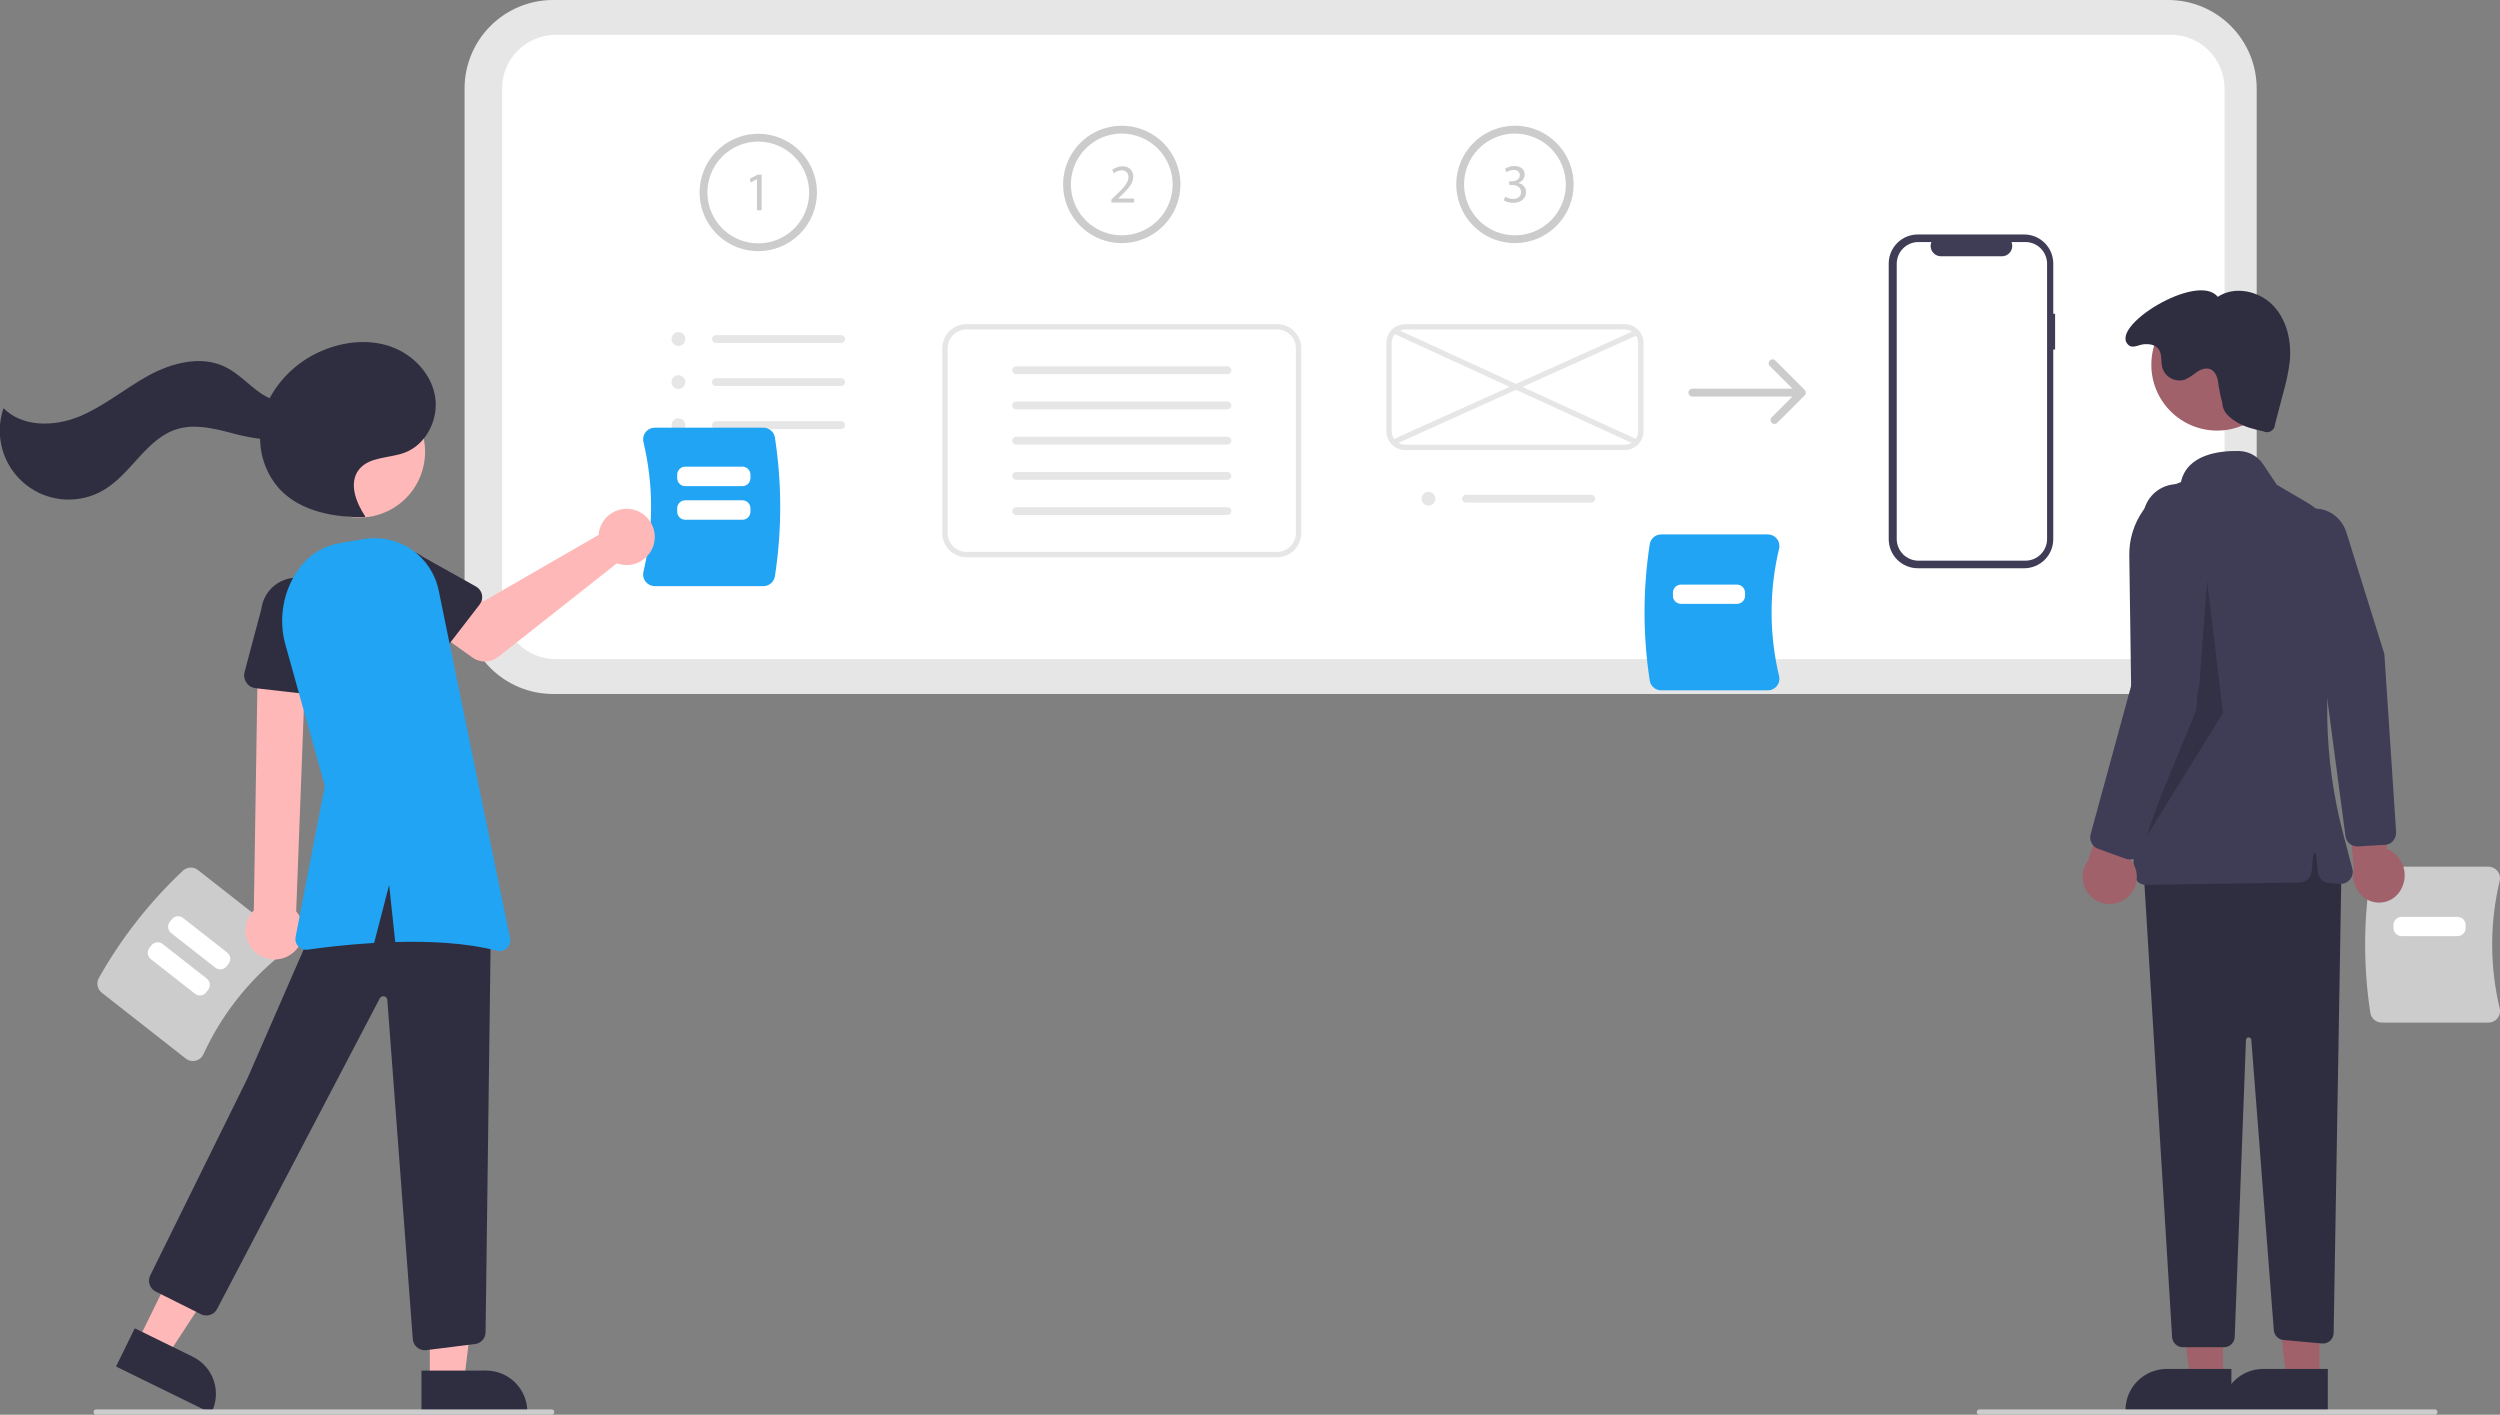 <svg width="569" height="322" viewBox="0 0 569 322" fill="none" xmlns="http://www.w3.org/2000/svg">
<rect x="0" y="0" width="569" height="322" fill="#808080" stroke="none"/>
<g clip-path="url(#clip0)">
<path d="M493.503 157.951H125.856C120.522 157.945 115.407 155.822 111.636 152.05C107.864 148.277 105.742 143.161 105.736 137.826V20.125C105.742 14.789 107.864 9.674 111.636 5.901C115.407 2.128 120.522 0.006 125.856 0H493.503C498.837 0.006 503.951 2.128 507.723 5.901C511.495 9.674 513.617 14.789 513.623 20.125V137.826C513.617 143.161 511.495 148.277 507.723 152.05C503.951 155.822 498.837 157.945 493.503 157.951Z" fill="#E6E6E6"/>
<path d="M126.465 7.928C123.233 7.932 120.133 9.218 117.847 11.505C115.561 13.791 114.275 16.892 114.271 20.125V137.826C114.275 141.06 115.561 144.16 117.847 146.446C120.133 148.733 123.233 150.019 126.465 150.023H494.112C497.345 150.019 500.445 148.733 502.731 146.446C505.017 144.16 506.303 141.06 506.306 137.826V20.125C506.303 16.892 505.017 13.791 502.731 11.505C500.445 9.218 497.345 7.932 494.112 7.928H126.465Z" fill="white"/>
<path d="M172.585 57.166C169.943 57.166 167.361 56.383 165.165 54.915C162.968 53.447 161.256 51.36 160.245 48.919C159.234 46.478 158.97 43.792 159.485 41.2C160.001 38.609 161.273 36.228 163.141 34.36C165.008 32.491 167.388 31.219 169.979 30.703C172.57 30.188 175.256 30.453 177.696 31.464C180.137 32.475 182.223 34.187 183.69 36.384C185.158 38.581 185.941 41.164 185.941 43.806C185.937 47.349 184.529 50.744 182.025 53.249C179.521 55.754 176.126 57.162 172.585 57.166ZM172.585 32.228C170.296 32.228 168.058 32.907 166.154 34.179C164.25 35.452 162.767 37.26 161.891 39.376C161.014 41.491 160.785 43.819 161.232 46.065C161.678 48.311 162.781 50.374 164.4 51.994C166.019 53.613 168.081 54.716 170.327 55.163C172.572 55.609 174.9 55.38 177.015 54.504C179.13 53.627 180.938 52.143 182.21 50.239C183.482 48.335 184.161 46.097 184.161 43.807C184.157 40.737 182.936 37.794 180.766 35.623C178.596 33.453 175.654 32.232 172.585 32.228Z" fill="#CCCCCC"/>
<path d="M172.289 40.775H172.265L170.855 41.536L170.643 40.7L172.414 39.752H173.35V47.862H172.289V40.775Z" fill="#CCCCCC"/>
<path d="M154.351 78.734C154.665 78.745 154.976 78.661 155.242 78.493C155.508 78.325 155.718 78.081 155.843 77.792C155.968 77.504 156.004 77.184 155.945 76.875C155.887 76.565 155.736 76.281 155.514 76.058C155.291 75.836 155.007 75.685 154.698 75.627C154.389 75.568 154.069 75.604 153.78 75.729C153.492 75.855 153.247 76.064 153.079 76.33C152.911 76.596 152.827 76.907 152.838 77.222C152.852 77.618 153.016 77.995 153.297 78.276C153.577 78.557 153.954 78.721 154.351 78.734Z" fill="#E6E6E6"/>
<path d="M154.351 88.531C154.665 88.542 154.976 88.458 155.242 88.29C155.508 88.122 155.718 87.878 155.843 87.589C155.968 87.301 156.004 86.981 155.945 86.671C155.887 86.362 155.736 86.078 155.514 85.855C155.291 85.633 155.007 85.482 154.698 85.424C154.389 85.365 154.069 85.4 153.78 85.526C153.492 85.651 153.247 85.861 153.079 86.127C152.911 86.393 152.827 86.704 152.838 87.018C152.852 87.415 153.016 87.792 153.297 88.073C153.577 88.354 153.954 88.518 154.351 88.531Z" fill="#E6E6E6"/>
<path d="M154.351 98.329C154.665 98.34 154.976 98.256 155.242 98.088C155.508 97.92 155.718 97.675 155.843 97.387C155.968 97.098 156.004 96.778 155.945 96.469C155.887 96.16 155.736 95.875 155.514 95.653C155.291 95.43 155.007 95.28 154.698 95.221C154.389 95.162 154.069 95.198 153.78 95.323C153.492 95.449 153.247 95.658 153.079 95.924C152.911 96.191 152.827 96.501 152.838 96.816C152.852 97.213 153.016 97.59 153.297 97.87C153.577 98.151 153.954 98.315 154.351 98.329Z" fill="#E6E6E6"/>
<path d="M191.441 78.058H162.947C162.711 78.058 162.484 77.964 162.317 77.797C162.15 77.63 162.056 77.403 162.056 77.167C162.056 76.931 162.15 76.704 162.317 76.537C162.484 76.37 162.711 76.276 162.947 76.276H191.441C191.677 76.276 191.903 76.37 192.07 76.537C192.237 76.704 192.331 76.931 192.331 77.167C192.331 77.403 192.237 77.63 192.07 77.797C191.903 77.964 191.677 78.058 191.441 78.058H191.441Z" fill="#E6E6E6"/>
<path d="M191.441 87.855H162.947C162.711 87.855 162.484 87.762 162.317 87.595C162.15 87.428 162.056 87.201 162.056 86.965C162.055 86.729 162.149 86.502 162.316 86.335C162.483 86.168 162.709 86.074 162.945 86.074H191.441C191.677 86.073 191.904 86.167 192.071 86.334C192.238 86.501 192.332 86.727 192.332 86.963C192.332 87.2 192.239 87.426 192.072 87.594C191.905 87.761 191.679 87.855 191.443 87.855H191.441Z" fill="#E6E6E6"/>
<path d="M191.441 97.652H162.947C162.711 97.652 162.484 97.558 162.317 97.391C162.15 97.224 162.056 96.998 162.056 96.761C162.056 96.525 162.15 96.299 162.317 96.132C162.484 95.964 162.711 95.871 162.947 95.871H191.441C191.557 95.871 191.673 95.893 191.781 95.938C191.889 95.983 191.988 96.048 192.07 96.131C192.153 96.213 192.219 96.311 192.264 96.419C192.309 96.528 192.332 96.643 192.332 96.76C192.332 96.877 192.309 96.993 192.264 97.101C192.22 97.209 192.154 97.308 192.072 97.39C191.989 97.473 191.891 97.539 191.783 97.584C191.675 97.629 191.559 97.652 191.442 97.652H191.441Z" fill="#E6E6E6"/>
<path d="M255.316 55.337C252.674 55.337 250.092 54.553 247.895 53.085C245.699 51.617 243.987 49.531 242.976 47.09C241.965 44.648 241.701 41.962 242.216 39.371C242.731 36.779 244.004 34.399 245.871 32.53C247.739 30.662 250.119 29.389 252.71 28.874C255.301 28.358 257.987 28.623 260.427 29.634C262.868 30.645 264.954 32.358 266.421 34.555C267.889 36.752 268.672 39.335 268.672 41.977C268.672 43.731 268.327 45.469 267.656 47.09C266.985 48.71 266.001 50.183 264.76 51.424C263.52 52.664 262.048 53.648 260.427 54.32C258.807 54.991 257.07 55.337 255.316 55.337ZM255.316 30.398C253.026 30.398 250.788 31.078 248.885 32.35C246.981 33.622 245.498 35.43 244.621 37.546C243.745 39.662 243.516 41.99 243.963 44.236C244.409 46.482 245.512 48.545 247.131 50.164C248.75 51.783 250.812 52.886 253.058 53.333C255.303 53.78 257.631 53.55 259.746 52.674C261.861 51.798 263.669 50.314 264.941 48.41C266.213 46.506 266.892 44.267 266.892 41.977V41.977C266.888 38.907 265.667 35.964 263.497 33.794C261.327 31.623 258.385 30.402 255.316 30.398V30.398Z" fill="#CCCCCC"/>
<path d="M252.953 46.101V45.427L253.813 44.591C255.884 42.62 256.82 41.571 256.832 40.349C256.854 40.133 256.828 39.916 256.754 39.712C256.681 39.508 256.563 39.323 256.408 39.171C256.254 39.019 256.067 38.903 255.862 38.833C255.657 38.763 255.439 38.74 255.224 38.765C254.588 38.789 253.98 39.031 253.502 39.451L253.152 38.677C253.797 38.141 254.61 37.849 255.448 37.854C255.77 37.825 256.095 37.865 256.401 37.972C256.707 38.079 256.986 38.249 257.221 38.472C257.456 38.695 257.64 38.966 257.763 39.266C257.885 39.566 257.942 39.888 257.93 40.212C257.93 41.709 256.844 42.919 255.136 44.566L254.487 45.165V45.189H258.13V46.101H252.953Z" fill="#CCCCCC"/>
<path d="M290.678 126.827H219.953C218.498 126.826 217.104 126.247 216.075 125.218C215.046 124.189 214.467 122.794 214.466 121.339V79.259C214.467 77.804 215.046 76.409 216.075 75.38C217.104 74.351 218.498 73.772 219.953 73.77H290.678C292.133 73.772 293.527 74.351 294.556 75.38C295.585 76.409 296.164 77.804 296.165 79.259V121.339C296.164 122.794 295.585 124.189 294.556 125.218C293.527 126.247 292.133 126.826 290.678 126.827Z" fill="white"/>
<path d="M279.358 85.158H231.274C231.038 85.158 230.812 85.064 230.645 84.898C230.477 84.731 230.383 84.504 230.383 84.268C230.383 84.032 230.476 83.805 230.643 83.638C230.81 83.471 231.036 83.377 231.273 83.376H279.358C279.594 83.376 279.82 83.47 279.988 83.637C280.155 83.803 280.249 84.03 280.249 84.266C280.249 84.502 280.156 84.729 279.989 84.896C279.822 85.063 279.596 85.157 279.36 85.158H279.358Z" fill="#E6E6E6"/>
<path d="M279.358 93.173H231.274C231.038 93.174 230.812 93.08 230.645 92.913C230.477 92.746 230.383 92.52 230.383 92.284C230.383 92.047 230.476 91.821 230.643 91.654C230.81 91.486 231.036 91.392 231.273 91.392H279.358C279.594 91.392 279.82 91.486 279.987 91.653C280.154 91.82 280.248 92.046 280.248 92.283C280.248 92.519 280.154 92.746 279.987 92.912C279.82 93.08 279.594 93.173 279.358 93.173H279.358Z" fill="#E6E6E6"/>
<path d="M279.358 101.189H231.274C231.038 101.19 230.812 101.096 230.645 100.929C230.477 100.762 230.383 100.536 230.383 100.3C230.383 100.064 230.476 99.837 230.643 99.67C230.81 99.502 231.036 99.409 231.273 99.408H279.358C279.594 99.408 279.82 99.501 279.988 99.668C280.155 99.835 280.249 100.062 280.249 100.298C280.249 100.534 280.156 100.761 279.989 100.928C279.822 101.095 279.596 101.189 279.36 101.189H279.358Z" fill="#E6E6E6"/>
<path d="M279.357 109.205H231.274C231.038 109.205 230.812 109.111 230.645 108.944C230.479 108.777 230.385 108.551 230.385 108.315C230.385 108.08 230.478 107.853 230.644 107.686C230.81 107.519 231.036 107.425 231.272 107.424H279.357C279.593 107.424 279.819 107.519 279.985 107.686C280.152 107.852 280.245 108.079 280.245 108.314C280.245 108.55 280.152 108.776 279.985 108.943C279.819 109.11 279.593 109.205 279.357 109.205H279.357Z" fill="#E6E6E6"/>
<path d="M279.357 117.221H231.274C231.038 117.221 230.811 117.127 230.644 116.96C230.477 116.793 230.384 116.567 230.384 116.331C230.384 116.094 230.477 115.868 230.644 115.701C230.811 115.534 231.038 115.44 231.274 115.44H279.357C279.593 115.44 279.82 115.533 279.987 115.7C280.154 115.867 280.248 116.093 280.249 116.33C280.249 116.566 280.155 116.792 279.988 116.96C279.822 117.127 279.595 117.221 279.359 117.221H279.357Z" fill="#E6E6E6"/>
<path d="M290.678 126.827H219.953C218.498 126.826 217.104 126.247 216.075 125.218C215.046 124.189 214.467 122.794 214.466 121.339V79.259C214.467 77.804 215.046 76.409 216.075 75.38C217.104 74.351 218.498 73.772 219.953 73.77H290.678C292.133 73.772 293.527 74.351 294.556 75.38C295.585 76.409 296.164 77.804 296.165 79.259V121.339C296.164 122.794 295.585 124.189 294.556 125.218C293.527 126.247 292.133 126.826 290.678 126.827ZM219.953 74.99C218.822 74.992 217.737 75.442 216.937 76.242C216.137 77.042 215.686 78.127 215.685 79.259V121.339C215.686 122.47 216.137 123.556 216.937 124.356C217.737 125.156 218.822 125.606 219.953 125.608H290.678C291.809 125.606 292.894 125.156 293.694 124.356C294.494 123.556 294.945 122.47 294.946 121.339V79.259C294.945 78.127 294.494 77.042 293.694 76.242C292.894 75.442 291.809 74.992 290.678 74.99H219.953Z" fill="#E6E6E6"/>
<path d="M344.802 55.337C342.16 55.337 339.578 54.553 337.381 53.085C335.185 51.617 333.473 49.531 332.462 47.09C331.451 44.648 331.187 41.962 331.702 39.371C332.217 36.779 333.489 34.399 335.357 32.53C337.225 30.662 339.605 29.389 342.196 28.874C344.787 28.358 347.473 28.623 349.913 29.634C352.354 30.645 354.44 32.358 355.907 34.555C357.375 36.752 358.158 39.335 358.158 41.977C358.158 45.52 356.751 48.918 354.246 51.424C351.741 53.929 348.344 55.337 344.802 55.337ZM344.802 30.398C342.512 30.398 340.274 31.078 338.371 32.35C336.467 33.622 334.983 35.43 334.107 37.546C333.231 39.662 333.002 41.99 333.449 44.236C333.895 46.482 334.998 48.545 336.617 50.164C338.235 51.783 340.298 52.886 342.543 53.333C344.789 53.78 347.116 53.55 349.231 52.674C351.347 51.798 353.155 50.314 354.426 48.41C355.698 46.506 356.377 44.267 356.377 41.977V41.977C356.374 38.907 355.153 35.964 352.983 33.794C350.813 31.623 347.871 30.402 344.802 30.398V30.398Z" fill="#CCCCCC"/>
<path d="M342.569 44.772C343.114 45.094 343.732 45.27 344.365 45.283C345.775 45.283 346.212 44.385 346.199 43.711C346.187 42.575 345.163 42.089 344.104 42.089H343.492V41.266H344.104C344.902 41.266 345.913 40.854 345.913 39.893C345.913 39.244 345.501 38.67 344.49 38.67C343.909 38.687 343.345 38.873 342.869 39.208L342.582 38.409C343.213 37.998 343.95 37.781 344.702 37.785C346.299 37.785 347.022 38.733 347.022 39.719C347.014 40.157 346.863 40.58 346.593 40.924C346.323 41.268 345.948 41.515 345.525 41.627V41.653C346.026 41.725 346.485 41.975 346.817 42.358C347.149 42.74 347.332 43.229 347.334 43.736C347.334 45.033 346.323 46.169 344.378 46.169C343.639 46.179 342.911 45.989 342.27 45.62L342.569 44.772Z" fill="#CCCCCC"/>
<path d="M325.066 115.074C325.381 115.085 325.691 115.001 325.957 114.833C326.223 114.665 326.433 114.42 326.558 114.132C326.684 113.843 326.719 113.523 326.661 113.214C326.602 112.905 326.451 112.62 326.229 112.398C326.006 112.175 325.722 112.025 325.413 111.966C325.104 111.907 324.784 111.943 324.495 112.068C324.207 112.194 323.963 112.403 323.795 112.67C323.627 112.936 323.543 113.246 323.553 113.561C323.567 113.958 323.731 114.335 324.012 114.615C324.292 114.896 324.669 115.06 325.066 115.074Z" fill="#E6E6E6"/>
<path d="M362.156 114.398H333.662C333.426 114.398 333.199 114.304 333.032 114.137C332.865 113.97 332.771 113.743 332.771 113.507C332.771 113.271 332.865 113.044 333.032 112.877C333.199 112.71 333.426 112.616 333.662 112.616H362.156C362.273 112.616 362.388 112.639 362.497 112.684C362.605 112.728 362.703 112.794 362.786 112.876C362.868 112.959 362.934 113.057 362.979 113.165C363.024 113.273 363.047 113.389 363.047 113.506C363.047 113.623 363.024 113.739 362.98 113.847C362.935 113.955 362.87 114.053 362.787 114.136C362.704 114.219 362.606 114.285 362.498 114.329C362.39 114.374 362.275 114.397 362.158 114.398H362.156Z" fill="#E6E6E6"/>
<path d="M369.799 102.433H319.804C318.673 102.432 317.588 101.982 316.788 101.182C315.988 100.381 315.538 99.296 315.536 98.164V78.039C315.538 76.908 315.988 75.823 316.788 75.022C317.588 74.222 318.673 73.772 319.804 73.77H369.799C370.931 73.772 372.016 74.222 372.816 75.022C373.616 75.823 374.066 76.908 374.067 78.039V98.164C374.066 99.296 373.616 100.381 372.816 101.182C372.016 101.982 370.931 102.432 369.799 102.433ZM319.804 74.99C318.996 74.991 318.221 75.313 317.65 75.884C317.078 76.456 316.757 77.231 316.756 78.039V98.164C316.757 98.973 317.078 99.748 317.65 100.32C318.221 100.891 318.996 101.213 319.804 101.214H369.799C370.608 101.213 371.382 100.891 371.954 100.32C372.525 99.748 372.847 98.973 372.848 98.164V78.039C372.847 77.231 372.525 76.456 371.954 75.884C371.382 75.313 370.608 74.991 369.799 74.99H319.804Z" fill="#E6E6E6"/>
<path d="M372.316 75.092L316.866 100.09L317.367 101.202L372.817 76.204L372.316 75.092Z" fill="#E6E6E6"/>
<path d="M317.6 74.782L317.091 75.89L372.233 101.199L372.742 100.09L317.6 74.782Z" fill="#E6E6E6"/>
<path d="M410.876 88.925C410.842 88.854 410.799 88.788 410.746 88.729V88.729L404.068 82.049C403.986 81.966 403.887 81.901 403.779 81.856C403.671 81.811 403.555 81.788 403.438 81.788C403.321 81.787 403.206 81.811 403.097 81.855C402.989 81.9 402.891 81.966 402.808 82.048C402.725 82.131 402.66 82.23 402.615 82.338C402.57 82.446 402.547 82.562 402.547 82.679C402.548 82.796 402.571 82.912 402.616 83.02C402.66 83.128 402.726 83.226 402.809 83.309L407.967 88.468H385.185C384.949 88.468 384.722 88.562 384.555 88.729C384.388 88.896 384.294 89.123 384.294 89.359C384.294 89.595 384.388 89.822 384.555 89.989C384.722 90.156 384.949 90.249 385.185 90.249H407.967L403.254 94.964C403.171 95.046 403.105 95.144 403.06 95.253C403.015 95.361 402.992 95.477 402.992 95.594C402.992 95.711 403.015 95.827 403.06 95.935C403.104 96.043 403.17 96.142 403.253 96.225C403.336 96.307 403.434 96.373 403.542 96.418C403.65 96.463 403.766 96.486 403.883 96.485C404.001 96.485 404.116 96.462 404.225 96.417C404.333 96.372 404.431 96.306 404.513 96.223L410.746 89.989L410.747 89.989C410.883 89.85 410.969 89.671 410.992 89.479C411.016 89.286 410.975 89.092 410.876 88.925Z" fill="#CCCCCC"/>
<path d="M467.741 71.419H467.323V59.985C467.323 59.116 467.152 58.255 466.82 57.452C466.487 56.649 466 55.92 465.385 55.305C464.771 54.691 464.042 54.203 463.239 53.87C462.436 53.538 461.576 53.367 460.707 53.367H436.487C435.618 53.367 434.758 53.538 433.955 53.87C433.153 54.203 432.423 54.691 431.809 55.305C431.194 55.92 430.707 56.649 430.374 57.452C430.042 58.255 429.871 59.116 429.871 59.985V122.716C429.871 124.471 430.568 126.154 431.809 127.395C433.05 128.636 434.732 129.334 436.487 129.334H460.707C461.576 129.334 462.436 129.162 463.239 128.83C464.042 128.497 464.771 128.01 465.385 127.395C466 126.781 466.487 126.051 466.82 125.248C467.152 124.445 467.323 123.585 467.323 122.716V79.559H467.741V71.419Z" fill="#3F3D56"/>
<path d="M465.915 60.031V122.669C465.915 123.98 465.394 125.237 464.467 126.164C463.541 127.091 462.284 127.612 460.973 127.612H436.638C435.327 127.612 434.07 127.091 433.144 126.164C432.217 125.237 431.696 123.98 431.696 122.669V60.031C431.696 58.72 432.217 57.463 433.144 56.536C434.07 55.609 435.327 55.088 436.638 55.088H439.59C439.445 55.445 439.389 55.832 439.429 56.215C439.468 56.598 439.601 56.965 439.816 57.285C440.031 57.604 440.321 57.866 440.66 58.047C441 58.228 441.379 58.323 441.764 58.323H455.639C456.024 58.323 456.402 58.228 456.742 58.047C457.082 57.866 457.372 57.604 457.586 57.284C457.801 56.965 457.934 56.598 457.973 56.215C458.013 55.832 457.957 55.445 457.812 55.088H460.973C462.284 55.088 463.541 55.609 464.467 56.536C465.394 57.463 465.915 58.72 465.915 60.031Z" fill="white"/>
<path d="M146.955 132.398C146.702 132.079 146.526 131.706 146.439 131.308C146.353 130.91 146.358 130.497 146.455 130.102C148.766 120.418 148.766 110.326 146.454 100.642C146.358 100.247 146.353 99.834 146.439 99.436C146.526 99.038 146.702 98.665 146.955 98.346C147.202 98.031 147.518 97.776 147.878 97.601C148.239 97.427 148.634 97.337 149.034 97.338H173.744C174.375 97.339 174.986 97.564 175.466 97.974C175.947 98.383 176.267 98.95 176.369 99.573C177.981 110.044 177.981 120.7 176.369 131.171C176.267 131.794 175.947 132.361 175.466 132.77C174.985 133.179 174.375 133.405 173.744 133.406H149.034C148.634 133.407 148.239 133.317 147.878 133.143C147.518 132.968 147.202 132.713 146.955 132.398Z" fill="#20A4F3"/>
<path d="M168.975 110.645H155.958C155.474 110.645 155.009 110.452 154.666 110.109C154.323 109.766 154.13 109.301 154.129 108.816V108.039C154.13 107.554 154.323 107.089 154.666 106.746C155.009 106.403 155.474 106.21 155.958 106.209H168.975C169.46 106.21 169.925 106.403 170.268 106.746C170.611 107.089 170.804 107.554 170.804 108.039V108.816C170.804 109.301 170.611 109.766 170.268 110.109C169.925 110.452 169.46 110.645 168.975 110.645Z" fill="white"/>
<path d="M168.975 118.298H155.958C155.474 118.297 155.009 118.104 154.666 117.761C154.323 117.418 154.13 116.953 154.129 116.468V115.691C154.13 115.206 154.323 114.741 154.666 114.398C155.009 114.055 155.474 113.862 155.958 113.862H168.975C169.46 113.862 169.925 114.055 170.268 114.398C170.611 114.741 170.804 115.206 170.804 115.691V116.468C170.804 116.953 170.611 117.418 170.268 117.761C169.925 118.104 169.46 118.297 168.975 118.298Z" fill="white"/>
<path d="M375.486 154.92C373.9 144.619 373.9 134.135 375.486 123.833C375.586 123.22 375.901 122.663 376.374 122.26C376.847 121.857 377.448 121.635 378.069 121.634H402.379C402.773 121.633 403.162 121.722 403.516 121.894C403.871 122.065 404.182 122.316 404.425 122.626C404.673 122.94 404.847 123.307 404.932 123.699C405.017 124.09 405.012 124.496 404.917 124.885C402.643 134.412 402.643 144.341 404.917 153.868C405.012 154.258 405.017 154.663 404.932 155.055C404.847 155.446 404.673 155.813 404.425 156.128C404.182 156.438 403.871 156.688 403.516 156.86C403.162 157.032 402.773 157.121 402.379 157.119H378.069C377.448 157.118 376.847 156.897 376.374 156.494C375.901 156.091 375.586 155.534 375.486 154.92Z" fill="#20A4F3"/>
<path d="M395.342 137.436H382.584C382.1 137.436 381.635 137.243 381.292 136.9C380.949 136.557 380.756 136.092 380.755 135.607V134.892C380.756 134.406 380.949 133.941 381.292 133.598C381.635 133.255 382.1 133.063 382.584 133.062H395.342C395.826 133.063 396.291 133.255 396.634 133.598C396.977 133.941 397.17 134.406 397.171 134.892V135.607C397.17 136.092 396.977 136.557 396.634 136.9C396.291 137.243 395.826 137.436 395.342 137.436Z" fill="white"/>
<path d="M22.483 222.617C27.588 213.53 34.054 205.279 41.655 198.15C42.112 197.729 42.704 197.485 43.325 197.46C43.945 197.435 44.555 197.631 45.044 198.013L64.178 213.013C64.489 213.256 64.74 213.565 64.913 213.919C65.086 214.273 65.176 214.662 65.176 215.056C65.178 215.457 65.088 215.853 64.914 216.214C64.74 216.574 64.485 216.891 64.17 217.138C56.505 223.233 50.381 231.048 46.295 239.949C46.13 240.314 45.884 240.637 45.575 240.892C45.267 241.148 44.904 241.33 44.514 241.424C44.132 241.518 43.733 241.523 43.348 241.44C42.963 241.356 42.602 241.186 42.293 240.942L23.16 225.942C22.671 225.557 22.335 225.012 22.212 224.403C22.087 223.795 22.183 223.161 22.483 222.617Z" fill="#CCCCCC"/>
<path d="M49.009 220.242L38.968 212.37C38.587 212.071 38.34 211.632 38.282 211.15C38.223 210.669 38.358 210.184 38.657 209.802L39.098 209.239C39.397 208.858 39.836 208.611 40.317 208.552C40.799 208.494 41.284 208.629 41.666 208.928L51.706 216.8C52.087 217.099 52.334 217.538 52.393 218.019C52.451 218.501 52.316 218.986 52.017 219.368L51.577 219.931C51.277 220.312 50.838 220.559 50.357 220.617C49.876 220.676 49.391 220.541 49.009 220.242Z" fill="white"/>
<path d="M44.366 226.167L34.325 218.295C33.944 217.996 33.697 217.557 33.639 217.075C33.58 216.594 33.715 216.109 34.014 215.727L34.455 215.164C34.755 214.783 35.193 214.536 35.675 214.477C36.156 214.419 36.641 214.554 37.023 214.853L47.063 222.724C47.445 223.024 47.691 223.463 47.75 223.944C47.808 224.426 47.673 224.911 47.374 225.293L46.934 225.856C46.634 226.237 46.195 226.484 45.714 226.542C45.233 226.601 44.748 226.466 44.366 226.167Z" fill="white"/>
<path d="M539.494 230.542C537.908 220.24 537.908 209.756 539.494 199.454C539.594 198.841 539.909 198.284 540.382 197.881C540.855 197.478 541.456 197.257 542.077 197.255H566.387C566.781 197.254 567.17 197.343 567.525 197.515C567.879 197.687 568.19 197.937 568.433 198.247C568.681 198.561 568.855 198.928 568.94 199.32C569.025 199.711 569.02 200.117 568.925 200.506C566.651 210.034 566.651 219.962 568.925 229.489C569.02 229.879 569.025 230.285 568.94 230.676C568.855 231.068 568.681 231.434 568.433 231.749C568.19 232.059 567.879 232.309 567.525 232.481C567.17 232.653 566.781 232.742 566.387 232.74H542.077C541.456 232.739 540.855 232.518 540.382 232.115C539.909 231.712 539.594 231.155 539.494 230.542Z" fill="#CCCCCC"/>
<path d="M559.351 213.058H546.593C546.109 213.057 545.644 212.864 545.301 212.521C544.958 212.178 544.765 211.713 544.764 211.228V210.513C544.765 210.028 544.958 209.563 545.301 209.22C545.644 208.877 546.109 208.684 546.593 208.684H559.351C559.835 208.684 560.3 208.877 560.643 209.22C560.986 209.563 561.179 210.028 561.18 210.513V211.228C561.179 211.713 560.986 212.178 560.643 212.521C560.3 212.864 559.835 213.057 559.351 213.058Z" fill="white"/>
<path d="M546.635 202.104C547.359 200.637 547.506 198.951 547.044 197.381C546.583 195.811 545.547 194.473 544.144 193.632C543.86 193.475 543.564 193.342 543.258 193.235L542.758 171.091L533.915 177.604L535.746 197.634C535.418 198.978 535.531 200.391 536.067 201.667C536.603 202.942 537.534 204.012 538.723 204.718C539.407 205.099 540.163 205.334 540.942 205.408C541.722 205.481 542.508 205.393 543.252 205.147C543.995 204.901 544.68 204.504 545.262 203.98C545.844 203.456 546.312 202.817 546.635 202.104Z" fill="#A0616A"/>
<path d="M542.908 192.271L536.57 192.654C535.894 192.671 535.236 192.432 534.728 191.986C534.219 191.54 533.897 190.919 533.825 190.246L528.562 150.638L520.057 126.478C519.339 124.465 519.418 122.254 520.277 120.297C520.676 119.355 521.264 118.503 522.004 117.796C522.744 117.089 523.62 116.54 524.58 116.184C528.453 114.776 532.694 117.006 534.033 121.154L542.683 148.854L545.35 189.307C545.404 190.04 545.175 190.766 544.71 191.336C544.419 191.694 544.037 191.968 543.604 192.128C543.38 192.209 543.146 192.257 542.908 192.271Z" fill="#3F3D56"/>
<path d="M505.956 314.011L498.481 314.01L494.926 285.172L505.957 285.172L505.956 314.011Z" fill="#A0616A"/>
<path d="M507.862 321.258L483.76 321.258V320.953C483.76 319.72 484.003 318.5 484.475 317.362C484.946 316.223 485.637 315.189 486.508 314.318C487.379 313.446 488.413 312.755 489.552 312.284C490.69 311.812 491.91 311.569 493.142 311.569H493.142L507.863 311.57L507.862 321.258Z" fill="#2F2E41"/>
<path d="M527.905 314.011L520.43 314.01L516.875 285.172L527.906 285.172L527.905 314.011Z" fill="#A0616A"/>
<path d="M529.811 321.258L505.709 321.258V320.953C505.709 319.72 505.952 318.5 506.424 317.362C506.895 316.223 507.586 315.189 508.457 314.318C509.328 313.446 510.362 312.755 511.501 312.284C512.639 311.812 513.859 311.569 515.091 311.569H515.091L529.812 311.57L529.811 321.258Z" fill="#2F2E41"/>
<path d="M532.922 197.464L531.137 303.391C531.131 303.727 531.056 304.057 530.917 304.362C530.778 304.668 530.577 304.941 530.328 305.165C530.078 305.389 529.785 305.559 529.467 305.665C529.148 305.771 528.811 305.81 528.477 305.779L519.731 304.984C519.157 304.932 518.62 304.678 518.215 304.268C517.811 303.858 517.564 303.318 517.52 302.743L512.399 236.669C512.387 236.514 512.316 236.369 512.201 236.264C512.086 236.16 511.935 236.103 511.779 236.106C511.624 236.109 511.475 236.172 511.364 236.281C511.253 236.39 511.188 236.537 511.182 236.693L508.623 304.28C508.599 304.91 508.331 305.507 507.877 305.945C507.423 306.382 506.816 306.627 506.185 306.627H496.805C496.184 306.627 495.586 306.39 495.134 305.964C494.682 305.539 494.409 304.956 494.371 304.336L487.804 196.854L526.825 187.097L532.922 197.464Z" fill="#2F2E41"/>
<path d="M504.619 98C512.889 98 519.593 91.294 519.593 83.022C519.593 74.749 512.889 68.043 504.619 68.043C496.348 68.043 489.644 74.749 489.644 83.022C489.644 91.294 496.348 98 504.619 98Z" fill="#A0616A"/>
<path d="M486.468 200.615C486.208 200.365 486.001 200.065 485.858 199.734C485.716 199.402 485.64 199.046 485.636 198.685L484.626 126.453C484.565 122.779 485.67 119.18 487.782 116.173C489.895 113.166 492.905 110.906 496.382 109.718C497.785 103.352 505.252 102.554 509.605 102.65C510.691 102.673 511.756 102.958 512.709 103.481C513.662 104.003 514.474 104.748 515.078 105.652L518.199 110.333L525.076 114.366C528.259 116.224 530.77 119.046 532.246 122.423C533.722 125.801 534.087 129.56 533.289 133.159L532.23 137.977C528.502 155.028 528.856 172.719 533.265 189.607L535.396 197.732C535.507 198.156 535.515 198.599 535.42 199.026C535.325 199.453 535.129 199.851 534.848 200.187C534.568 200.523 534.212 200.787 533.809 200.957C533.406 201.127 532.968 201.198 532.532 201.165L530.057 200.974C529.415 200.925 528.81 200.652 528.349 200.201C527.888 199.751 527.601 199.153 527.537 198.511L527.128 194.415C527.12 194.34 527.085 194.27 527.029 194.219C526.973 194.169 526.9 194.141 526.825 194.141C526.749 194.141 526.676 194.169 526.62 194.219C526.564 194.27 526.529 194.34 526.521 194.415L526.125 198.381C526.058 199.051 525.747 199.673 525.251 200.129C524.756 200.584 524.11 200.842 523.437 200.852L488.422 201.391C488.407 201.391 488.393 201.391 488.378 201.391C487.664 201.393 486.979 201.114 486.468 200.615Z" fill="#3F3D56"/>
<path d="M505.79 91.655C505.851 93.772 507.321 94.997 509.125 96.106C510.929 97.216 513.039 97.696 515.105 98.16C515.382 98.308 515.693 98.381 516.007 98.373C516.322 98.366 516.628 98.277 516.898 98.116C517.168 97.955 517.392 97.728 517.549 97.455C517.705 97.182 517.788 96.874 517.791 96.56L519.686 89.349C520.356 87.046 520.844 84.694 521.145 82.314C521.601 77.734 520.516 72.808 517.321 69.497C514.125 66.186 508.583 65.009 504.754 67.561C500.21 61.755 479.437 74.582 484.562 78.619C485.473 79.337 486.867 78.428 488.024 78.34C489.181 78.252 490.477 78.456 491.212 79.354C492.173 80.527 491.754 82.275 492.15 83.739C492.314 84.254 492.578 84.732 492.927 85.144C493.276 85.557 493.703 85.896 494.184 86.143C494.665 86.389 495.19 86.538 495.728 86.581C496.267 86.623 496.809 86.559 497.322 86.391C498.279 85.919 499.179 85.341 500.005 84.666C500.893 84.075 502.014 83.638 503.013 84.011C504.33 84.502 504.798 86.115 504.917 87.516C505.118 88.913 505.409 90.296 505.79 91.655Z" fill="#2F2E41"/>
<path opacity="0.2" d="M502.292 131.799L499.854 161.682L487.05 192.784L505.951 162.292L502.292 131.799Z" fill="black"/>
<path d="M484.056 204.367C484.755 203.805 485.323 203.098 485.719 202.293C486.114 201.489 486.329 200.608 486.348 199.711C486.366 198.815 486.188 197.925 485.825 197.105C485.463 196.285 484.925 195.555 484.25 194.965L492.407 174.757L481.309 176.999L475.265 195.845C474.35 197.045 473.906 198.54 474.019 200.045C474.132 201.55 474.793 202.962 475.877 204.012C476.96 205.062 478.391 205.679 479.899 205.744C481.407 205.809 482.886 205.319 484.056 204.367V204.367Z" fill="#A0616A"/>
<path d="M483.818 195.454L477.536 193.19C476.889 192.953 476.354 192.482 476.036 191.87C475.719 191.259 475.641 190.55 475.82 189.884L486.183 151.94L487.763 117.647C487.811 116.612 488.064 115.596 488.507 114.66C488.95 113.723 489.575 112.884 490.346 112.192C491.116 111.499 492.017 110.967 492.995 110.625C493.973 110.284 495.009 110.14 496.043 110.203C497.077 110.266 498.089 110.533 499.018 110.99C499.948 111.447 500.778 112.085 501.459 112.866C502.14 113.646 502.659 114.555 502.986 115.538C503.313 116.521 503.442 117.559 503.364 118.593L500.542 156.143L487.337 193.782C487.137 194.351 486.756 194.838 486.252 195.168C485.747 195.499 485.149 195.654 484.547 195.611C484.298 195.592 484.053 195.539 483.818 195.454Z" fill="#3F3D56"/>
<path d="M31.312 305.351L38.025 308.642L53.908 284.313L44.003 279.457L31.312 305.351Z" fill="#FFB8B8"/>
<path d="M30.675 302.32L43.893 308.801L43.894 308.801C45 309.343 45.988 310.098 46.803 311.023C47.617 311.947 48.242 313.023 48.641 314.189C49.039 315.355 49.205 316.588 49.127 317.818C49.049 319.048 48.73 320.25 48.188 321.357L48.053 321.63L26.412 311.019L30.675 302.32Z" fill="#2F2E41"/>
<path d="M97.827 316.822L105.302 316.822L108.857 287.983L97.825 287.984L97.827 316.822Z" fill="#FFB8B8"/>
<path d="M95.92 311.942L110.641 311.941H110.641C111.873 311.941 113.093 312.184 114.231 312.656C115.37 313.127 116.404 313.818 117.275 314.69C118.146 315.561 118.837 316.595 119.308 317.734C119.78 318.872 120.022 320.092 120.022 321.325V321.63L95.921 321.63L95.92 311.942Z" fill="#2F2E41"/>
<path d="M81.771 117.796C90.041 117.796 96.746 111.09 96.746 102.817C96.746 94.545 90.041 87.839 81.771 87.839C73.501 87.839 66.796 94.545 66.796 102.817C66.796 111.09 73.501 117.796 81.771 117.796Z" fill="#FFB8B8"/>
<path d="M96.683 307.31C95.977 307.31 95.298 307.036 94.788 306.547C94.278 306.058 93.976 305.392 93.945 304.686L88.157 227.625C88.15 227.423 88.077 227.229 87.949 227.073C87.82 226.917 87.644 226.808 87.447 226.763C87.25 226.718 87.044 226.739 86.86 226.824C86.677 226.908 86.526 227.051 86.433 227.23L49.405 297.937C49.069 298.572 48.499 299.05 47.816 299.27C47.133 299.491 46.391 299.436 45.747 299.119L35.425 293.956C34.778 293.63 34.285 293.062 34.054 292.375C33.823 291.688 33.873 290.938 34.192 290.287L56.287 245.505L70.921 211.96C76.57 200.831 82.568 195.096 89.259 194.426C96.123 193.741 103.453 198.462 111.672 208.86L111.739 208.945L111.738 209.053L110.518 303.187C110.52 303.871 110.266 304.531 109.805 305.036C109.345 305.541 108.712 305.855 108.031 305.916L96.952 307.298C96.862 307.306 96.772 307.311 96.683 307.31Z" fill="#2F2E41"/>
<path d="M65.966 217.378C66.781 216.875 67.476 216.199 68.002 215.399C68.527 214.598 68.871 213.692 69.009 212.744C69.147 211.796 69.075 210.83 68.799 209.913C68.522 208.996 68.049 208.15 67.411 207.436L69.669 147.759L58.694 149.127L57.769 207.184C56.64 208.336 55.974 209.862 55.895 211.473C55.816 213.083 56.331 214.667 57.341 215.923C58.352 217.18 59.788 218.022 61.377 218.29C62.967 218.558 64.6 218.233 65.966 217.378Z" fill="#FFB8B8"/>
<path d="M72.908 158.31L58.171 156.635C57.751 156.587 57.347 156.45 56.986 156.232C56.624 156.014 56.314 155.72 56.076 155.372C55.838 155.023 55.678 154.627 55.607 154.211C55.536 153.795 55.556 153.368 55.664 152.96L59.469 138.667C59.725 136.522 60.821 134.567 62.516 133.229C64.211 131.891 66.368 131.28 68.512 131.531C70.657 131.781 72.615 132.871 73.957 134.563C75.299 136.256 75.916 138.411 75.672 140.557L76.175 155.292C76.189 155.714 76.113 156.134 75.95 156.523C75.787 156.913 75.543 157.263 75.233 157.549C74.923 157.836 74.555 158.052 74.153 158.183C73.752 158.314 73.328 158.358 72.908 158.31L72.908 158.31Z" fill="#2F2E41"/>
<path d="M136.394 120.743C136.319 121.072 136.271 121.407 136.248 121.743L110.057 136.857L103.691 133.191L96.904 142.078L107.544 149.663C108.403 150.275 109.439 150.593 110.494 150.567C111.549 150.541 112.567 150.174 113.396 149.52L140.403 128.208C141.622 128.66 142.95 128.729 144.209 128.407C145.468 128.086 146.599 127.388 147.453 126.408C148.306 125.427 148.841 124.21 148.985 122.918C149.13 121.626 148.878 120.321 148.263 119.175C147.648 118.03 146.699 117.099 145.542 116.507C144.386 115.914 143.076 115.688 141.787 115.858C140.499 116.028 139.293 116.587 138.329 117.46C137.366 118.332 136.691 119.477 136.394 120.743V120.743Z" fill="#FFB8B8"/>
<path d="M109.182 137.573L100.717 148.546C100.476 148.858 100.171 149.115 99.822 149.299C99.473 149.482 99.088 149.588 98.695 149.61C98.301 149.631 97.907 149.568 97.54 149.424C97.173 149.279 96.842 149.057 96.568 148.773L86.986 138.82C85.395 137.579 84.361 135.757 84.111 133.754C83.861 131.751 84.416 129.731 85.653 128.137C86.89 126.543 88.709 125.504 90.711 125.25C92.713 124.995 94.733 125.545 96.33 126.779L108.349 133.501C108.693 133.694 108.992 133.958 109.224 134.277C109.457 134.595 109.618 134.96 109.697 135.346C109.776 135.733 109.771 136.131 109.682 136.516C109.593 136.9 109.423 137.26 109.182 137.573H109.182Z" fill="#2F2E41"/>
<path d="M116.086 213.527L99.836 134.35C99.063 130.587 96.863 127.27 93.696 125.096C90.53 122.922 86.644 122.06 82.856 122.691L77.436 123.595C75.553 123.909 73.751 124.59 72.131 125.601C70.512 126.612 69.107 127.931 67.998 129.485C66.235 131.953 65.048 134.785 64.523 137.773C63.998 140.761 64.15 143.828 64.966 146.75L73.936 178.861L67.279 213.264C67.205 213.646 67.223 214.039 67.332 214.413C67.44 214.786 67.637 215.128 67.904 215.409C68.172 215.691 68.504 215.905 68.871 216.032C69.238 216.16 69.63 216.198 70.015 216.143C73.347 215.666 78.841 214.985 85.15 214.614L88.569 201.426L89.959 214.405C97.71 214.188 106.123 214.568 113.064 216.371C113.466 216.479 113.888 216.482 114.291 216.38C114.694 216.278 115.065 216.075 115.367 215.791C115.67 215.506 115.895 215.148 116.021 214.752C116.147 214.356 116.169 213.934 116.086 213.527Z" fill="#20A4F3"/>
<path d="M99.017 90.171C98.123 84.972 93.95 80.661 88.979 78.897C84.007 77.134 78.402 77.707 73.533 79.738C68.337 81.852 64.036 85.704 61.364 90.637C60.73 90.354 60.121 90.018 59.543 89.635C56.66 87.715 54.321 84.983 51.202 83.478C45.703 80.825 39.054 82.588 33.702 85.527C28.351 88.465 23.606 92.525 17.953 94.831C12.3 97.137 5.086 97.251 0.806 92.897C-0.248 95.95 -0.334 99.253 0.559 102.357C1.452 105.46 3.28 108.213 5.795 110.238C8.309 112.264 11.388 113.464 14.61 113.676C17.831 113.887 21.04 113.099 23.797 111.419C29.991 107.645 33.413 99.732 40.36 97.649C44.205 96.496 48.333 97.424 52.218 98.43C54.507 99.088 56.843 99.572 59.205 99.875C59.233 104.14 60.839 108.243 63.713 111.393C68.507 116.442 76.032 117.787 82.993 117.705L83.138 117.557C81.007 114.366 79.325 109.942 81.672 106.906C83.988 103.909 88.557 104.35 92.104 103.024C97.045 101.177 99.911 95.371 99.017 90.171Z" fill="#2F2E41"/>
<path d="M125.546 322H21.898C21.736 322 21.581 321.936 21.467 321.821C21.352 321.707 21.288 321.552 21.288 321.39C21.288 321.228 21.352 321.073 21.467 320.959C21.581 320.845 21.736 320.78 21.898 320.78H125.546C125.708 320.78 125.863 320.845 125.977 320.959C126.092 321.073 126.156 321.228 126.156 321.39C126.156 321.552 126.092 321.707 125.977 321.821C125.863 321.936 125.708 322 125.546 322Z" fill="#CCCCCC"/>
<path d="M554.163 322H450.514C450.353 322 450.198 321.936 450.083 321.821C449.969 321.707 449.905 321.552 449.905 321.39C449.905 321.228 449.969 321.073 450.083 320.959C450.198 320.845 450.353 320.78 450.514 320.78H554.163C554.325 320.78 554.48 320.845 554.594 320.959C554.708 321.073 554.773 321.228 554.773 321.39C554.773 321.552 554.708 321.707 554.594 321.821C554.48 321.936 554.325 322 554.163 322Z" fill="#CCCCCC"/>
</g>
<defs>
<clipPath id="clip0">
<rect width="569" height="322" fill="white"/>
</clipPath>
</defs>
</svg>
